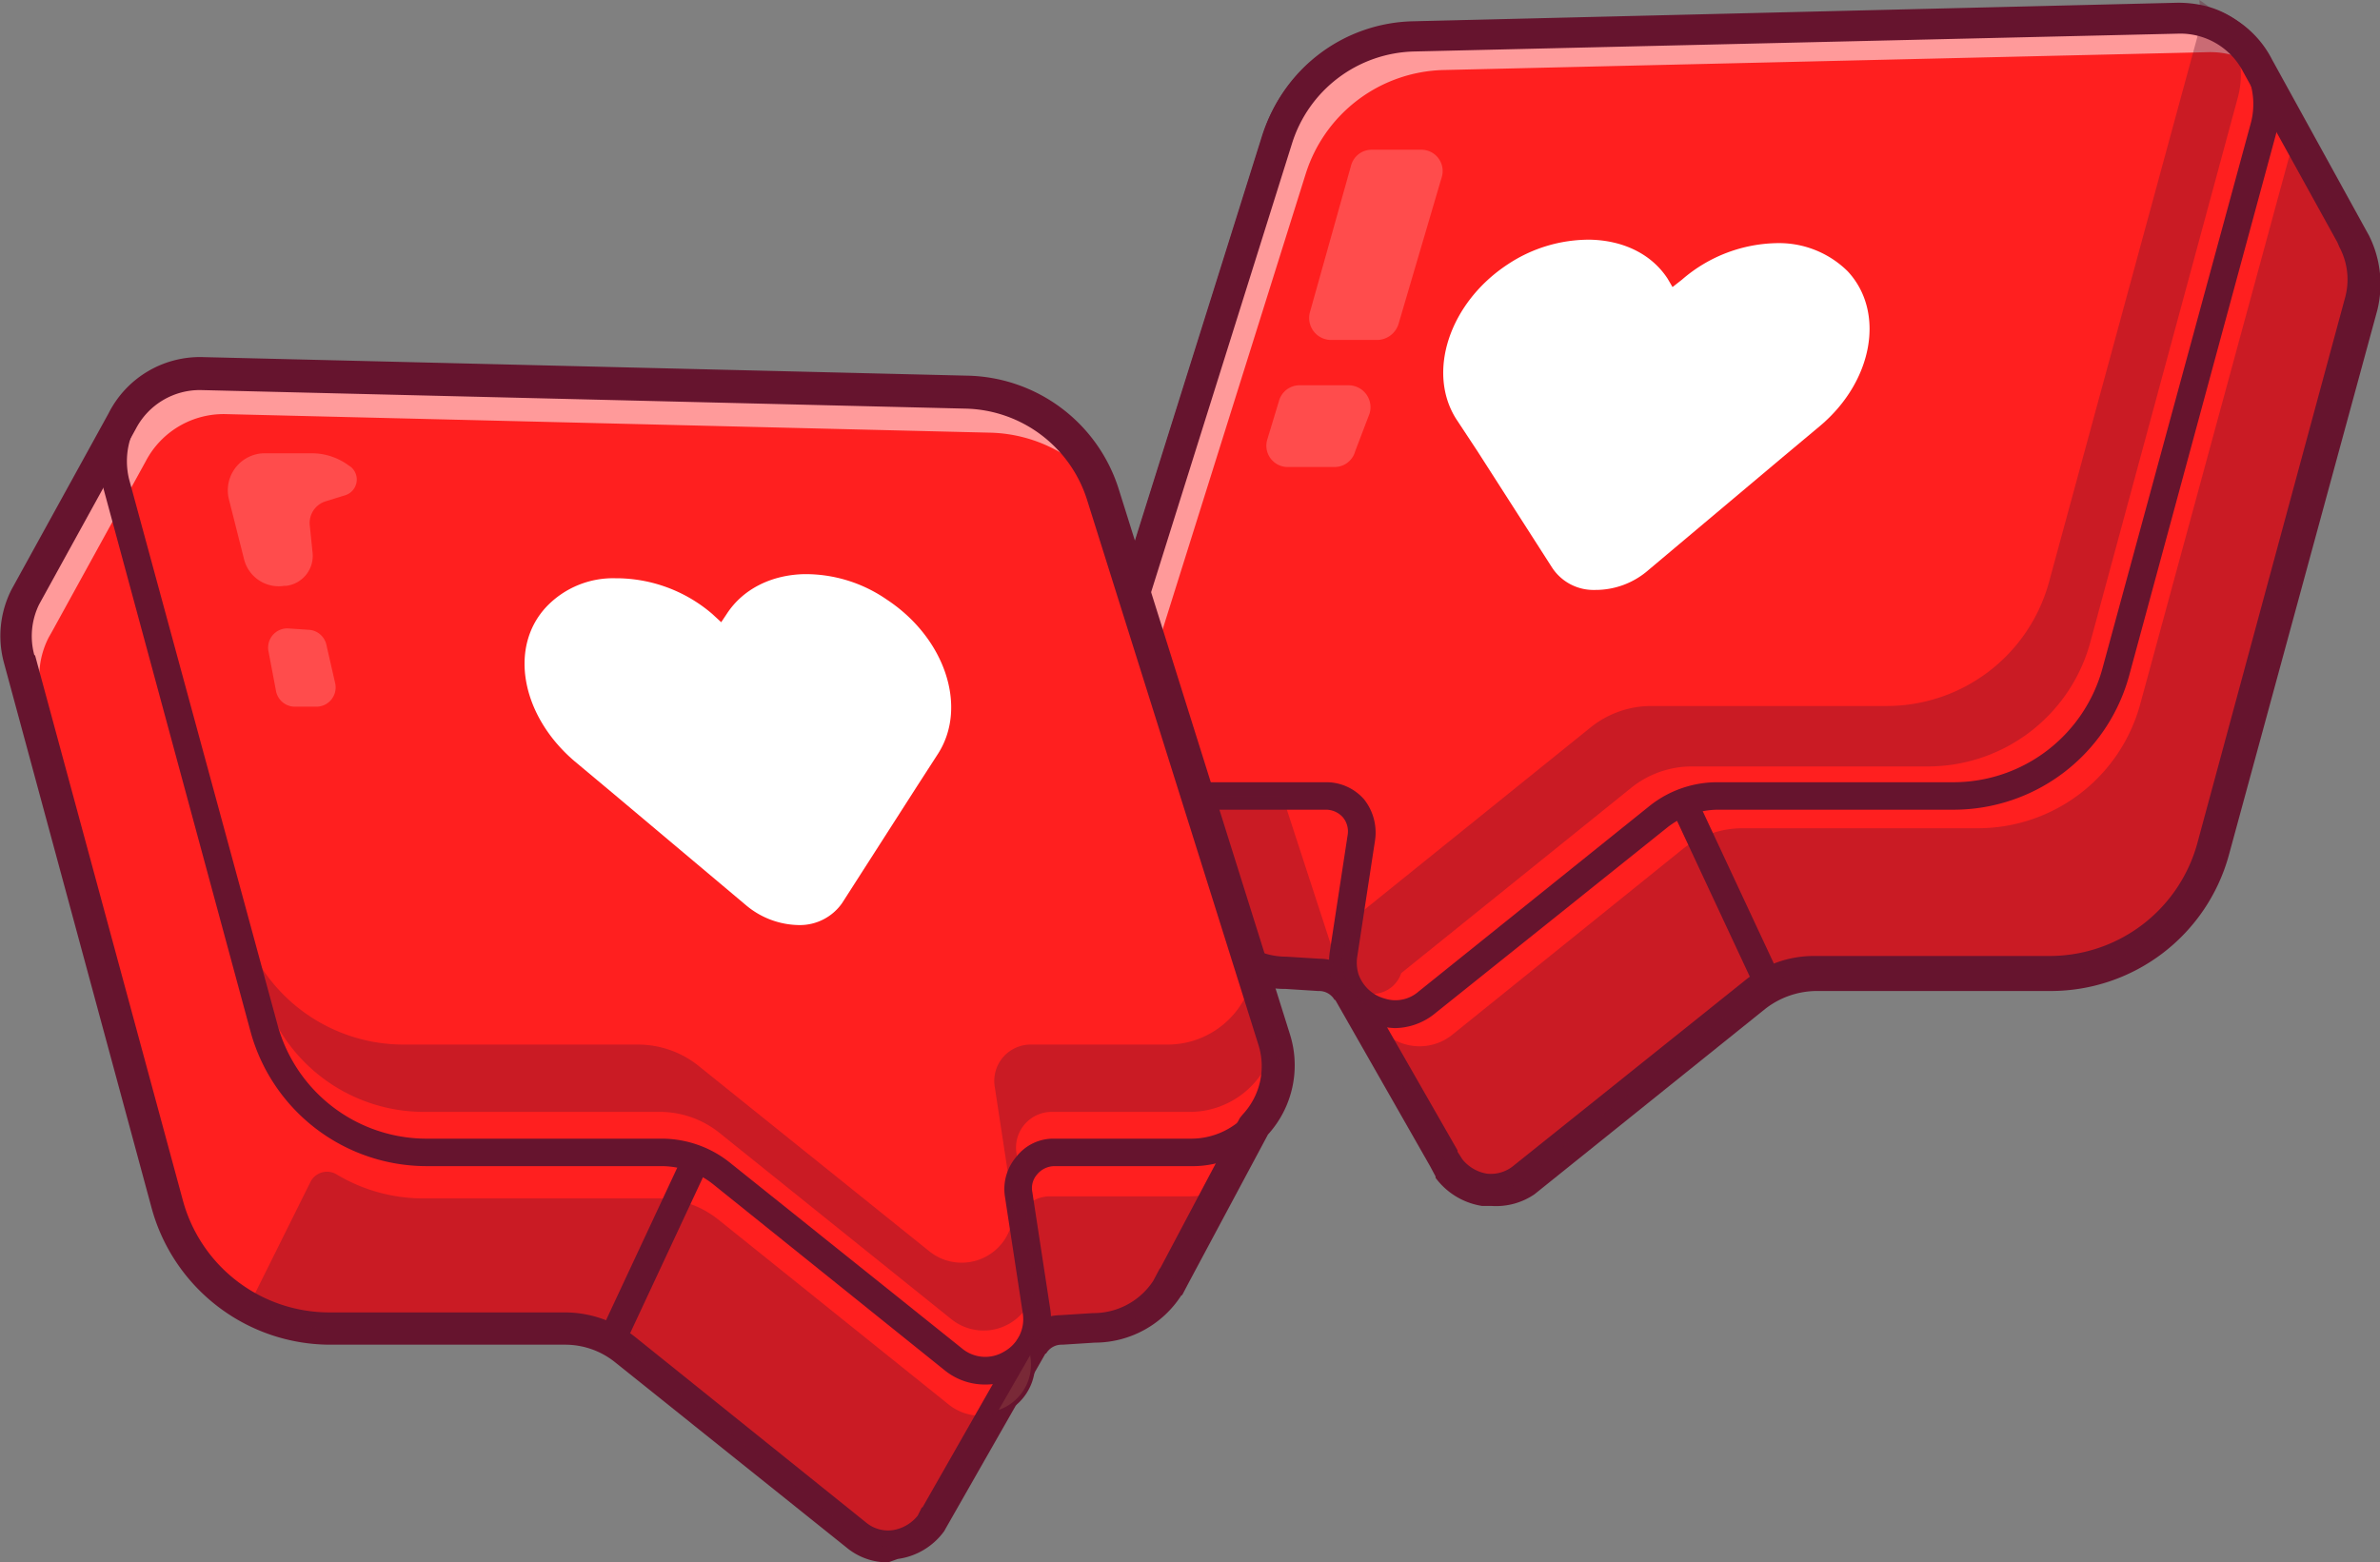 <svg id="Layer_1" data-name="Layer 1" xmlns="http://www.w3.org/2000/svg" viewBox="0 0 346.5 227.5"><rect x="0" y="0" width="346.5" height="227.5" fill="#808080" stroke="none"/><defs><style>.cls-1{fill:#ff1f1f;}.cls-2{opacity:0.55;}.cls-3{fill:#fff;}.cls-4{fill:#66142e;}.cls-5{opacity:0.35;}.cls-6{opacity:0.2;}.cls-7{fill:#792937;}</style></defs><path class="cls-1" d="M2172.6,1931.1l-21.6,79.4a24.4,24.4,0,0,1-23.6,18.1h-34.3a14.1,14.1,0,0,0-8.8,3.1l-33.5,27a7.5,7.5,0,0,1-10.9-1.6l-.8-1.4h0l-13.9-24.3h0a5.2,5.2,0,0,0-2-1.9,4.6,4.6,0,0,0-2.3-.6l-4.9-.3a12.7,12.7,0,0,1-10.6-5.8h0l-1-1.9h0l-11.7-21.9a12.8,12.8,0,0,1-2.9-12.5l24.9-79.3a21.5,21.5,0,0,1,19.9-15l111.3-2.7a12.7,12.7,0,0,1,11.6,6.9l2.6,4.6,11.1,20.3.4.7A12.4,12.4,0,0,1,2172.6,1931.1Z" transform="translate(-1828.9 -1887.1)"/><g class="cls-2"><path class="cls-3" d="M2157.6,1896.8a12.4,12.4,0,0,0-7.4-2.1l-111.3,2.6a21.6,21.6,0,0,0-19.9,15.1l-24.9,79.3a12.5,12.5,0,0,0,2.9,12.4l11.7,21.9h0v.2a13,13,0,0,1-3.7-3.7h0l-1-1.9h0l-11.6-21.9a12.6,12.6,0,0,1-2.9-12.5l24.9-79.3a21.4,21.4,0,0,1,19.9-15l111.3-2.7a12.8,12.8,0,0,1,11.6,6.9Z" transform="translate(-1828.9 -1887.1)"/></g><path class="cls-4" d="M2046.1,2062.7h-1.4a10.4,10.4,0,0,1-6.8-4.1v-.2l-.8-1.5h0l-13.8-24.2h-.1a2.6,2.6,0,0,0-2.2-1.3h-.2l-4.7-.3a14.9,14.9,0,0,1-12.6-6.8h-.1l-1-1.9h0l-11.5-21.5a15,15,0,0,1-3.2-14.6l24.9-79.3a23.8,23.8,0,0,1,22.1-16.7l111.2-2.6a14.8,14.8,0,0,1,13.8,8.1l14.1,25.6a15.8,15.8,0,0,1,1.2,10.9h0l-21.6,79.3a26.9,26.9,0,0,1-25.9,19.8h-34.3a12.3,12.3,0,0,0-7.3,2.6l-33.6,27A9.9,9.9,0,0,1,2046.1,2062.7Zm-4.3-6.8a5.8,5.8,0,0,0,3.6,2.1,5.2,5.2,0,0,0,3.9-1.2l33.6-26.9a15.9,15.9,0,0,1,10.2-3.6h34.3a22.3,22.3,0,0,0,21.4-16.4l21.5-79.4h0a10,10,0,0,0-.8-7.4l-.3-.7-13.7-24.8h0a10.3,10.3,0,0,0-9.5-5.6l-111.3,2.6a19.1,19.1,0,0,0-17.7,13.4l-24.9,79.3a10.3,10.3,0,0,0,2.3,10.2,1,1,0,0,1,.4.5l11.6,21.9a.1.1,0,0,1,.1.1l.9,1.7a10.5,10.5,0,0,0,8.7,4.7h.1l4.8.3a7.2,7.2,0,0,1,6.2,3.6.3.3,0,0,1,.1.2l13.8,24.1v.2Zm130.8-124.8Z" transform="translate(-1828.9 -1887.1)"/><path class="cls-4" d="M2032,2036.8a10.9,10.9,0,0,1-2.6-.4,9.5,9.5,0,0,1-6.5-6.1,10.1,10.1,0,0,1-.4-4.6l2.6-17a3.2,3.2,0,0,0-.7-2.6,3.3,3.3,0,0,0-2.5-1.1H2002a14.7,14.7,0,0,1-14.1-19.1l24.9-79.3a23.4,23.4,0,0,1,21.8-16.4l111.3-2.7a16.9,16.9,0,0,1,3.8.4,13.4,13.4,0,0,1,5,2.3,14.9,14.9,0,0,1,5.7,15.9h0l-21.5,79.3a26.5,26.5,0,0,1-25.6,19.6H2079a12.1,12.1,0,0,0-7.5,2.7l-33.6,26.9A9.4,9.4,0,0,1,2032,2036.8Zm114.3-145.3h-.3l-111.3,2.7a19.5,19.5,0,0,0-18.1,13.6l-24.8,79.3a10.4,10.4,0,0,0,1.5,9.5,10.7,10.7,0,0,0,8.7,4.4h19.9a7.3,7.3,0,0,1,5.6,2.5,7.8,7.8,0,0,1,1.6,5.9l-2.6,17a5.7,5.7,0,0,0,.2,2.6,5.6,5.6,0,0,0,3.8,3.5,5.1,5.1,0,0,0,4.9-1l33.6-27a15.8,15.8,0,0,1,10-3.5h34.3a22.5,22.5,0,0,0,21.7-16.6l21.6-79.4h0a10.7,10.7,0,0,0-4.2-11.5,9.6,9.6,0,0,0-3.7-1.7A9.9,9.9,0,0,0,2146.3,1891.5Zm12.2,14Z" transform="translate(-1828.9 -1887.1)"/><g class="cls-5"><path class="cls-4" d="M2154.7,1901.3l-21.5,79.4a24.5,24.5,0,0,1-23.7,18h-34.3a14.1,14.1,0,0,0-8.8,3.1l-33.5,27a4.4,4.4,0,1,1-8.4-2.8l.8-5a7.5,7.5,0,0,0,1.7-1l33.5-27a14.1,14.1,0,0,1,8.8-3.1h34.3a24.5,24.5,0,0,0,23.6-18l21.6-79.4c.2-.9.3-1.8.4-2.6a25.3,25.3,0,0,0-.1-2.8,13.5,13.5,0,0,1,4.5,4.7A12.9,12.9,0,0,1,2154.7,1901.3Z" transform="translate(-1828.9 -1887.1)"/></g><g class="cls-5"><path class="cls-4" d="M2172.6,1931.1l-21.6,79.4a24.4,24.4,0,0,1-23.6,18.1h-34.3a14.1,14.1,0,0,0-8.8,3.1l-33.5,27a7.5,7.5,0,0,1-8.9.4,6.4,6.4,0,0,1-2-2l-.8-1.4h0l-12.3-21.5h0l-1.6-2.8h0a5.2,5.2,0,0,0-2-1.9l1.3-3.5a7.5,7.5,0,0,0,2.7,7l1,.7a7.6,7.6,0,0,0,12.1,4.1l33.5-27a14.1,14.1,0,0,1,8.8-3.1h34.3a24.5,24.5,0,0,0,23.6-18.1l21.6-79.4,1.2-3.4,7.9,14.5.4.7A12.4,12.4,0,0,1,2172.6,1931.1Z" transform="translate(-1828.9 -1887.1)"/></g><path class="cls-4" d="M2086.1,2031.9a2,2,0,0,1-1.8-1.2l-12-25.7a2,2,0,0,1,1-2.7,2,2,0,0,1,2.6,1l12,25.7a2,2,0,0,1-1,2.7Z" transform="translate(-1828.9 -1887.1)"/><g class="cls-5"><polygon class="cls-4" points="186.7 115.9 194.3 139.2 193.4 143.3 184.2 143.3 172.8 115.9 186.7 115.9"/></g><g class="cls-6"><path class="cls-3" d="M2028.6,1908.9h7.2a3.1,3.1,0,0,1,3,4l-6.3,21.4a3.3,3.3,0,0,1-3,2.3h-6.9a3.2,3.2,0,0,1-3-4l6-21.4A3.1,3.1,0,0,1,2028.6,1908.9Z" transform="translate(-1828.9 -1887.1)"/></g><g class="cls-6"><path class="cls-3" d="M2018.1,1943.2h7.2a3.2,3.2,0,0,1,3,4.1l-2.1,5.5a3.1,3.1,0,0,1-3,2.3h-6.8a3.1,3.1,0,0,1-3-4l1.7-5.6A3.1,3.1,0,0,1,2018.1,1943.2Z" transform="translate(-1828.9 -1887.1)"/></g><path class="cls-3" d="M2060.4,1922c4.7.1,8.9,2,11.3,5.7l.7,1.2,1.4-1.1a21.6,21.6,0,0,1,14.1-5.3,14.2,14.2,0,0,1,10,4.1c5.5,5.9,3.7,16-4,22.5l-5.5,4.6-19.5,16.4a11.7,11.7,0,0,1-7.8,2.9,7.2,7.2,0,0,1-6.2-3.2l-10.9-17-3.1-4.7c-4.3-6.8-1-16.9,7.5-22.5a21.4,21.4,0,0,1,12-3.6" transform="translate(-1828.9 -1887.1)"/><path class="cls-1" d="M2015,2043.5c0,.2-.1.4-.1.6s-.1.5-.1.8a.6.6,0,0,0-.1.4c-.1.2-.1.4-.2.5a4.3,4.3,0,0,1-.1.5l-.5,1.2-.3.5a.5.5,0,0,1-.2.4,2.5,2.5,0,0,1-.4.7c-.1.1-.1.3-.2.4l-.8,1-.4.4-11.7,21.9h0l-1,1.9h0a12.4,12.4,0,0,1-10.6,5.8l-4.9.3a5,5,0,0,0-4.3,2.5h0l-13.9,24.2h0l-.7,1.5a7.7,7.7,0,0,1-11,1.5l-33.5-27a14.1,14.1,0,0,0-8.8-3.1h-34.3a25,25,0,0,1-11.9-3,24.6,24.6,0,0,1-11.7-15l-21.6-79.4a12.6,12.6,0,0,1,1-9.2l.4-.7,13.7-24.8a12.3,12.3,0,0,1,11.6-6.9l111.3,2.6a21.6,21.6,0,0,1,19.9,15.1l21.8,69.5,3.1,9.7h0v.2a10.1,10.1,0,0,1,.5,2.5h0A8.9,8.9,0,0,1,2015,2043.5Z" transform="translate(-1828.9 -1887.1)"/><g class="cls-2"><path class="cls-3" d="M1989.2,1958.1a21.3,21.3,0,0,0-16.2-8l-111.2-2.7a12.8,12.8,0,0,0-11.7,6.9l-13.7,24.9-.4.7a12.4,12.4,0,0,0-.9,9.1l21.5,79.4a18.4,18.4,0,0,0,.9,2.5,22.9,22.9,0,0,1-4.2-8.4l-21.6-79.4a12.6,12.6,0,0,1,1-9.2l.4-.7,13.7-24.8a12.3,12.3,0,0,1,11.6-6.9l111.3,2.6A21.4,21.4,0,0,1,1989.2,1958.1Z" transform="translate(-1828.9 -1887.1)"/></g><path class="cls-4" d="M1958.2,2114.6a9.4,9.4,0,0,1-6.1-2.2l-33.6-26.9a11.6,11.6,0,0,0-7.3-2.6h-34.3a27,27,0,0,1-25.9-19.8l-21.5-79.4h0a14.9,14.9,0,0,1,1.1-10.8l14.1-25.6a14.9,14.9,0,0,1,13.8-8.2l111.2,2.7a23.6,23.6,0,0,1,22.1,16.6l24.9,79.3a15,15,0,0,1-3.2,14.6l-11.5,21.5h0l-1,1.9h-.1a15,15,0,0,1-12.6,6.9l-4.7.3h-.2a2.6,2.6,0,0,0-2.2,1.3h-.1l-13.8,24.2h0l-.8,1.4c0,.1-.1.1-.1.2a10,10,0,0,1-6.8,4.1ZM1834,1982.5l21.5,79.3a22.1,22.1,0,0,0,21.4,16.4h34.3a16.5,16.5,0,0,1,10.2,3.6l33.6,27a5,5,0,0,0,3.9,1.1,5.8,5.8,0,0,0,3.6-2.1l.6-1.2h.1l13.8-24.2v-.2h0a7.5,7.5,0,0,1,6.3-3.6l4.7-.3h.2a10.4,10.4,0,0,0,8.6-4.7l.9-1.7a.1.1,0,0,1,.1-.1l11.6-21.9.4-.5a10.3,10.3,0,0,0,2.3-10.2l-24.9-79.2a19,19,0,0,0-17.7-13.4l-111.3-2.7a10.5,10.5,0,0,0-9.5,5.6h0l-14.1,25.6a10.5,10.5,0,0,0-.7,7.4Z" transform="translate(-1828.9 -1887.1)"/><path class="cls-4" d="M1972.3,2088.7a9.3,9.3,0,0,1-5.9-2.1l-33.6-27a12.1,12.1,0,0,0-7.5-2.7H1891a26.6,26.6,0,0,1-25.6-19.5l-21.5-79.4h0a14.6,14.6,0,0,1,14.6-18.5l111.2,2.6a23.6,23.6,0,0,1,21.8,16.4l24.9,79.3a14.6,14.6,0,0,1-2.2,13.1,14.3,14.3,0,0,1-11.9,6h-19.9a3.3,3.3,0,0,0-2.5,1.2,3,3,0,0,0-.7,2.6l2.6,17a9.4,9.4,0,0,1-4.7,9.7A9.1,9.1,0,0,1,1972.3,2088.7Zm-124.6-131.8,21.6,79.4a22.5,22.5,0,0,0,21.7,16.6h34.3a15.9,15.9,0,0,1,10,3.6l33.6,26.9a5.3,5.3,0,0,0,6.2.5,5.4,5.4,0,0,0,2.7-5.6l-2.6-17a7.2,7.2,0,0,1,1.7-5.8,6.8,6.8,0,0,1,5.5-2.6h19.9a10.9,10.9,0,0,0,8.7-4.3,10.6,10.6,0,0,0,1.5-9.6l-24.8-79.3a19.7,19.7,0,0,0-18.1-13.6l-111.2-2.6a10.6,10.6,0,0,0-8.7,4,11,11,0,0,0-2,9.4Z" transform="translate(-1828.9 -1887.1)"/><g class="cls-5"><path class="cls-4" d="M2014.5,2038.7A12.6,12.6,0,0,1,2002,2049h-19.9a5.2,5.2,0,0,0-5.2,6.1l2.6,17a7.5,7.5,0,0,1-12.2,7l-33.6-27a13.9,13.9,0,0,0-8.8-3.1h-34.2a24.5,24.5,0,0,1-23.7-18l-1.5-5.6a24.7,24.7,0,0,0,22,13.8h34.3a14.1,14.1,0,0,1,8.8,3.1l33.6,27a7.5,7.5,0,0,0,12.1-7.1l-2.6-17a5.3,5.3,0,0,1,5.2-6h20a12.7,12.7,0,0,0,12.5-10.5l3.1,9.7h0Z" transform="translate(-1828.9 -1887.1)"/></g><path class="cls-7" d="M1973.6,2093l5.4-9.5.2,1A7.5,7.5,0,0,1,1973.6,2093Z" transform="translate(-1828.9 -1887.1)"/><path class="cls-4" d="M1973,2093.5l6.2-11,.3,2a7.8,7.8,0,0,1-5.8,8.8Zm5.9-9.1-4.6,8a7,7,0,0,0,4.6-7.8Z" transform="translate(-1828.9 -1887.1)"/><g class="cls-5"><path class="cls-4" d="M1973.6,2093l-8.4,14.6h0l-.7,1.5a7.7,7.7,0,0,1-11,1.5l-33.5-27a14.1,14.1,0,0,0-8.8-3.1h-34.3a25,25,0,0,1-11.9-3h0l9.1-18.3a2.7,2.7,0,0,1,3.8-1.1,24.5,24.5,0,0,0,12.5,3.5h34.3a14.1,14.1,0,0,1,8.8,3.1l33.5,26.9A7.5,7.5,0,0,0,1973.6,2093Z" transform="translate(-1828.9 -1887.1)"/></g><g class="cls-5"><path class="cls-4" d="M2006.5,2060.6l-6.6,12.2h0l-1,1.9h0a12.4,12.4,0,0,1-10.6,5.8l-4.9.3a5,5,0,0,0-4.3,2.5h-.1v-.7a7.1,7.1,0,0,0,.9-4.8l-2.2-14.4a5,5,0,0,1,4.2-2.1h20A15.1,15.1,0,0,0,2006.5,2060.6Z" transform="translate(-1828.9 -1887.1)"/></g><g class="cls-5"><path class="cls-7" d="M2015,2041.2l-.5-2.7A25.6,25.6,0,0,1,2015,2041.2Z" transform="translate(-1828.9 -1887.1)"/><path class="cls-4" d="M2014.7,2041.2c-.3-1.5-.5-2.4-.5-2.7h.6a23.3,23.3,0,0,1,.5,2.8Z" transform="translate(-1828.9 -1887.1)"/></g><path class="cls-4" d="M1918.2,2083.8l-.8-.2a2,2,0,0,1-1-2.7l12-25.7a1.9,1.9,0,0,1,2.7-.9,1.9,1.9,0,0,1,.9,2.6l-12,25.7A1.8,1.8,0,0,1,1918.2,2083.8Z" transform="translate(-1828.9 -1887.1)"/><g class="cls-6"><path class="cls-3" d="M1874.4,1953.1h-7a5.4,5.4,0,0,0-5.2,6.6l2.2,8.7a5.2,5.2,0,0,0,5.9,4h.3a4.4,4.4,0,0,0,3.8-4.9l-.4-3.9a3.3,3.3,0,0,1,2.3-3.5l2.9-.9a2.4,2.4,0,0,0,.8-4.1l-.3-.2A9.1,9.1,0,0,0,1874.4,1953.1Z" transform="translate(-1828.9 -1887.1)"/></g><g class="cls-6"><path class="cls-3" d="M1868,1982l1.1,5.8a2.8,2.8,0,0,0,2.7,2.2h3.2a2.8,2.8,0,0,0,2.7-3.4l-1.3-5.7a2.8,2.8,0,0,0-2.6-2.1l-3-.2A2.8,2.8,0,0,0,1868,1982Z" transform="translate(-1828.9 -1887.1)"/></g><path class="cls-3" d="M1946,1970.7c-4.7.1-8.9,2.1-11.3,5.8l-.8,1.2-1.3-1.2a21.5,21.5,0,0,0-14.1-5.2,13.4,13.4,0,0,0-10,4.1c-5.6,5.9-3.7,15.9,4,22.5l5.5,4.6,19.5,16.4a12.2,12.2,0,0,0,7.8,2.9,7.5,7.5,0,0,0,6.2-3.2l10.9-17,3.1-4.8c4.3-6.8,1-16.8-7.5-22.4a20.8,20.8,0,0,0-12-3.7" transform="translate(-1828.9 -1887.1)"/></svg>